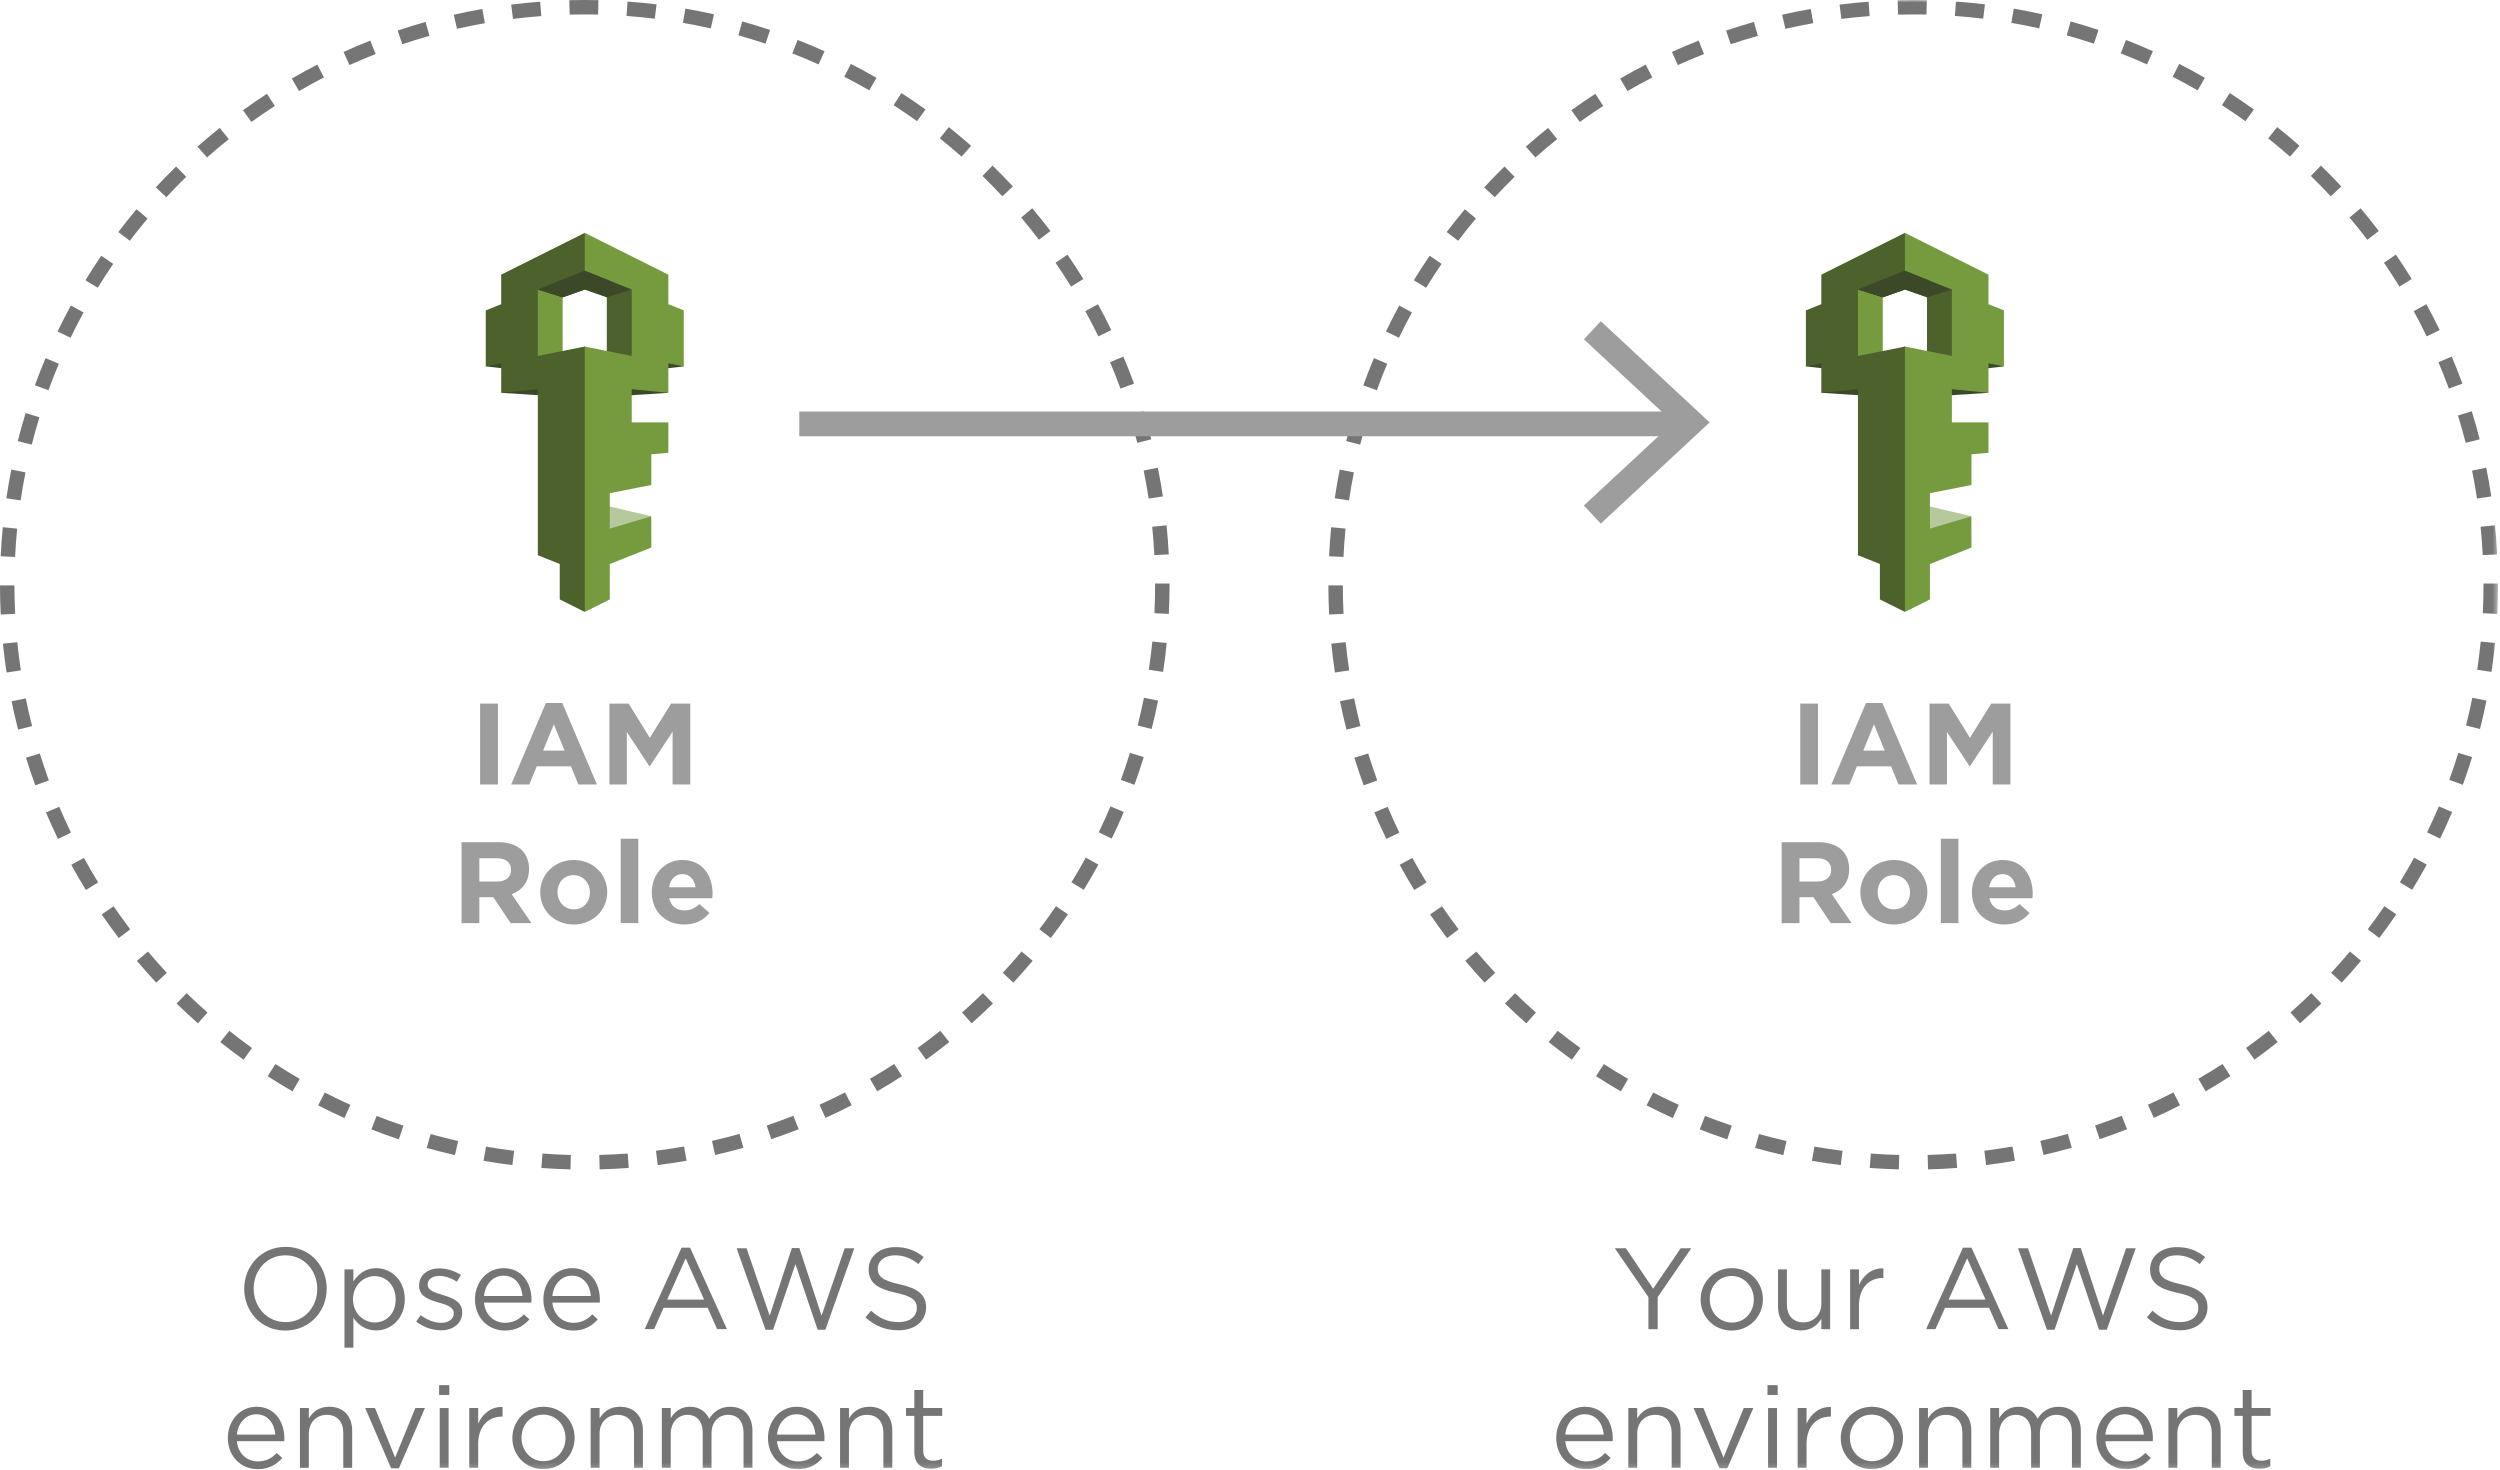 
<svg width="500px" height="294px" viewBox="125 480 500 294" version="1.1" xmlns="http://www.w3.org/2000/svg" xmlns:xlink="http://www.w3.org/1999/xlink">
    <!-- Generator: Sketch 3.7.1 (28215) - http://www.bohemiancoding.com/sketch -->
    <desc>Created with Sketch.</desc>
    <defs>
        <polygon id="path-1" points="0 293.833 499.587 293.833 499.587 0 0 0"></polygon>
    </defs>
    <g id="Page-1" stroke="none" stroke-width="1" fill="none" fill-rule="evenodd" transform="translate(125, 480)">
        <path d="M113.932,2.926 L113.858,0.04 C114.889,0.012 115.99,-0.001 116.957,0.001 C117.87,0.001 118.781,0.011 119.69,0.032 L119.622,2.918 C118.708,2.897 117.771,2.87 116.871,2.888 C115.889,2.888 114.909,2.902 113.932,2.926 L113.932,2.926 Z M130.96,3.74 C129.094,3.511 127.19,3.326 125.302,3.189 L125.512,0.309 C127.446,0.45 129.398,0.638 131.312,0.872 L130.96,3.74 L130.96,3.74 Z M102.597,3.783 L102.236,0.918 C104.145,0.679 106.097,0.483 108.036,0.336 L108.256,3.215 C106.363,3.359 104.46,3.549 102.597,3.783 L102.597,3.783 Z M142.158,5.682 C140.33,5.268 138.454,4.893 136.587,4.57 L137.079,1.723 C138.995,2.057 140.919,2.441 142.797,2.865 L142.158,5.682 L142.158,5.682 Z M91.403,5.76 L90.757,2.945 C92.639,2.516 94.561,2.126 96.472,1.788 L96.975,4.633 C95.111,4.961 93.236,5.341 91.403,5.76 L91.403,5.76 Z M153.109,8.737 C151.318,8.138 149.49,7.578 147.673,7.072 L148.45,4.289 C150.314,4.809 152.19,5.383 154.025,5.996 L153.109,8.737 L153.109,8.737 Z M80.464,8.849 L79.538,6.113 C81.37,5.494 83.241,4.915 85.109,4.387 L85.893,7.167 C84.073,7.681 82.246,8.247 80.464,8.849 L80.464,8.849 Z M163.719,12.883 C161.99,12.105 160.224,11.364 158.469,10.677 L159.52,7.987 C161.32,8.69 163.13,9.453 164.906,10.25 L163.719,12.883 L163.719,12.883 Z M69.899,13.016 L68.708,10.385 C70.467,9.586 72.271,8.822 74.066,8.116 L75.122,10.803 C73.375,11.492 71.616,12.237 69.899,13.016 L69.899,13.016 Z M173.855,18.07 C172.221,17.128 170.54,16.212 168.855,15.349 L170.17,12.78 C171.898,13.664 173.624,14.601 175.299,15.568 L173.855,18.07 L173.855,18.07 Z M59.809,18.214 L58.358,15.715 C60.018,14.753 61.736,13.813 63.464,12.921 L64.789,15.487 C63.101,16.357 61.427,17.275 59.809,18.214 L59.809,18.214 Z M183.414,24.24 C181.889,23.141 180.307,22.063 178.713,21.037 L180.279,18.61 C181.913,19.664 183.535,20.77 185.101,21.895 L183.414,24.24 L183.414,24.24 Z M50.279,24.393 L48.589,22.052 C50.162,20.917 51.779,19.809 53.396,18.761 L54.967,21.184 C53.391,22.207 51.812,23.284 50.279,24.393 L50.279,24.393 Z M192.317,31.324 C190.906,30.082 189.441,28.852 187.957,27.672 L189.756,25.413 C191.276,26.623 192.781,27.883 194.228,29.159 L192.317,31.324 L192.317,31.324 Z M41.404,31.494 L39.493,29.329 C40.949,28.04 42.45,26.778 43.95,25.578 L45.756,27.832 C44.29,29.004 42.827,30.235 41.404,31.494 L41.404,31.494 Z M200.467,39.255 C199.188,37.879 197.85,36.511 196.492,35.19 L198.507,33.119 C199.899,34.474 201.271,35.877 202.583,37.288 L200.467,39.255 L200.467,39.255 Z M33.272,39.438 L31.155,37.476 C32.479,36.047 33.848,34.643 35.224,33.298 L37.241,35.364 C35.899,36.676 34.563,38.045 33.272,39.438 L33.272,39.438 Z M207.787,47.948 C206.642,46.441 205.446,44.948 204.236,43.512 L206.444,41.651 C207.685,43.123 208.911,44.654 210.086,46.199 L207.787,47.948 L207.787,47.948 Z M25.964,48.154 L23.663,46.41 C24.828,44.87 26.051,43.336 27.297,41.849 L29.512,43.704 C28.295,45.154 27.102,46.652 25.964,48.154 L25.964,48.154 Z M214.211,57.317 C213.219,55.707 212.178,54.105 211.117,52.553 L213.498,50.921 C214.587,52.511 215.655,54.154 216.67,55.806 L214.211,57.317 L214.211,57.317 Z M19.556,57.555 L17.089,56.05 C18.096,54.403 19.16,52.753 20.256,51.148 L22.642,52.775 C21.574,54.341 20.535,55.95 19.556,57.555 L19.556,57.555 Z M219.667,67.275 C218.837,65.563 217.96,63.867 217.063,62.23 L219.596,60.842 C220.517,62.52 221.414,64.26 222.264,66.014 L219.667,67.275 L219.667,67.275 Z M14.112,67.553 L11.512,66.301 C12.355,64.544 13.251,62.796 14.173,61.105 L16.71,62.487 C15.81,64.136 14.937,65.839 14.112,67.553 L14.112,67.553 Z M224.094,77.715 C223.449,75.958 222.749,74.182 222.01,72.441 L224.668,71.313 C225.426,73.1 226.145,74.92 226.804,76.723 L224.094,77.715 L224.094,77.715 Z M9.693,78.05 L6.98,77.067 C7.642,75.237 8.358,73.407 9.109,71.626 L11.771,72.747 C11.038,74.483 10.342,76.266 9.693,78.05 L9.693,78.05 Z M227.465,88.573 C227,86.755 226.479,84.915 225.916,83.103 L228.675,82.248 C229.251,84.105 229.785,85.991 230.262,87.857 L227.465,88.573 L227.465,88.573 Z M6.356,88.931 L3.554,88.223 C4.03,86.347 4.558,84.459 5.124,82.61 L7.886,83.456 C7.332,85.26 6.818,87.103 6.356,88.931 L6.356,88.931 Z M229.729,99.714 C229.444,97.839 229.111,95.954 228.736,94.115 L231.566,93.54 C231.95,95.426 232.292,97.357 232.584,99.28 L229.729,99.714 L229.729,99.714 Z M4.125,100.08 L1.271,99.657 C1.553,97.735 1.891,95.801 2.267,93.912 L5.101,94.479 C4.731,96.321 4.403,98.205 4.125,100.08 L4.125,100.08 Z M230.87,111.022 C230.777,109.161 230.632,107.253 230.441,105.354 L233.314,105.063 C233.51,107.012 233.658,108.968 233.754,110.877 L230.87,111.022 L230.87,111.022 Z M3.02,111.392 L0.135,111.255 C0.228,109.334 0.37,107.379 0.558,105.441 L3.432,105.722 C3.248,107.611 3.109,109.52 3.02,111.392 L3.02,111.392 Z M233.769,122.783 L230.884,122.641 C230.977,120.766 231.023,118.852 231.023,116.956 L231.023,116.707 L233.911,116.707 L233.911,116.956 C233.911,118.9 233.863,120.86 233.769,122.783 L233.769,122.783 Z M0.149,122.908 C0.051,120.966 0.002,119.006 0,117.082 L2.888,117.08 C2.889,118.954 2.937,120.869 3.033,122.766 L0.149,122.908 L0.149,122.908 Z M232.624,134.38 L229.767,133.956 C230.046,132.075 230.282,130.176 230.465,128.311 L233.34,128.596 C233.15,130.506 232.911,132.453 232.624,134.38 L232.624,134.38 Z M1.309,134.506 C1.021,132.591 0.779,130.646 0.586,128.722 L3.46,128.435 C3.647,130.311 3.884,132.21 4.163,134.078 L1.309,134.506 L1.309,134.506 Z M230.323,145.808 L227.526,145.098 C227.987,143.276 228.411,141.412 228.787,139.553 L231.616,140.124 C231.233,142.027 230.799,143.941 230.323,145.808 L230.323,145.808 Z M3.619,145.931 C3.147,144.078 2.711,142.166 2.32,140.25 L5.15,139.676 C5.531,141.545 5.955,143.41 6.417,145.218 L3.619,145.931 L3.619,145.931 Z M226.889,156.964 L224.177,155.974 C224.822,154.204 225.431,152.387 225.99,150.573 L228.749,151.421 C228.177,153.283 227.553,155.148 226.889,156.964 L226.889,156.964 Z M7.059,157.068 C6.389,155.23 5.764,153.37 5.2,151.544 L7.959,150.692 C8.508,152.473 9.119,154.286 9.774,156.08 L7.059,157.068 L7.059,157.068 Z M222.347,167.723 L219.746,166.469 C220.571,164.756 221.361,163.011 222.092,161.278 L224.751,162.402 C224.002,164.177 223.193,165.968 222.347,167.723 L222.347,167.723 Z M11.591,167.783 C10.746,166.032 9.937,164.248 9.191,162.483 L11.851,161.357 C12.579,163.08 13.368,164.819 14.193,166.527 L11.591,167.783 L11.591,167.783 Z M216.754,177.968 L214.29,176.459 C215.282,174.842 216.241,173.184 217.144,171.532 L219.677,172.917 C218.752,174.61 217.771,176.309 216.754,177.968 L216.754,177.968 Z M17.173,177.997 C16.157,176.339 15.175,174.643 14.256,172.959 L16.789,171.575 C17.686,173.217 18.644,174.87 19.635,176.487 L17.173,177.997 L17.173,177.997 Z M210.173,187.601 L207.873,185.855 C209.013,184.352 210.132,182.799 211.198,181.238 L213.584,182.867 C212.49,184.468 211.342,186.06 210.173,187.601 L210.173,187.601 Z M23.746,187.611 C22.584,186.08 21.437,184.491 20.34,182.887 L22.723,181.255 C23.794,182.821 24.913,184.372 26.046,185.865 L23.746,187.611 L23.746,187.611 Z M202.667,196.529 L200.553,194.562 C201.835,193.182 203.102,191.748 204.318,190.299 L206.53,192.157 C205.282,193.643 203.982,195.113 202.667,196.529 L202.667,196.529 Z M31.243,196.53 C29.927,195.113 28.629,193.644 27.383,192.166 L29.594,190.306 C30.807,191.75 32.076,193.182 33.36,194.567 L31.243,196.53 L31.243,196.53 Z M194.325,204.666 L192.414,202.499 C193.82,201.26 195.223,199.958 196.583,198.633 L198.597,200.7 C197.203,202.06 195.766,203.393 194.325,204.666 L194.325,204.666 Z M39.589,204.669 C38.13,203.382 36.691,202.047 35.314,200.704 L37.332,198.636 C38.677,199.946 40.078,201.248 41.5,202.504 L39.589,204.669 L39.589,204.669 Z M185.216,211.931 L183.531,209.588 C185.061,208.487 186.584,207.332 188.059,206.154 L189.861,208.412 C188.348,209.618 186.785,210.803 185.216,211.931 L185.216,211.931 Z M48.706,211.943 C47.139,210.814 45.576,209.629 44.058,208.42 L45.86,206.162 C47.34,207.342 48.865,208.499 50.394,209.6 L48.706,211.943 L48.706,211.943 Z M175.441,218.26 L173.993,215.76 C175.625,214.816 177.254,213.819 178.838,212.794 L180.408,215.218 C178.784,216.27 177.112,217.293 175.441,218.26 L175.441,218.26 Z M58.503,218.28 C56.832,217.314 55.157,216.289 53.526,215.235 L55.092,212.809 C56.685,213.839 58.318,214.837 59.947,215.78 L58.503,218.28 L58.503,218.28 Z M165.091,223.577 L163.901,220.946 C165.616,220.171 167.335,219.341 169.013,218.479 L170.332,221.049 C168.612,221.931 166.848,222.783 165.091,223.577 L165.091,223.577 Z M68.889,223.61 C67.122,222.811 65.351,221.958 63.63,221.075 L64.947,218.506 C66.627,219.367 68.353,220.199 70.079,220.978 L68.889,223.61 L68.889,223.61 Z M154.254,227.837 L153.335,225.1 C155.122,224.499 156.919,223.844 158.675,223.154 L159.733,225.841 C157.931,226.55 156.089,227.222 154.254,227.837 L154.254,227.837 Z M79.766,227.874 C77.932,227.258 76.084,226.588 74.274,225.877 L75.327,223.189 C77.094,223.88 78.896,224.535 80.685,225.136 L79.766,227.874 L79.766,227.874 Z M143.03,230.992 L142.391,228.176 C144.221,227.761 146.076,227.289 147.899,226.776 L148.683,229.555 C146.81,230.083 144.908,230.565 143.03,230.992 L143.03,230.992 Z M90.992,231.019 C89.104,230.591 87.203,230.11 85.338,229.588 L86.119,226.808 C87.936,227.316 89.789,227.786 91.629,228.202 L90.992,231.019 L90.992,231.019 Z M131.551,233.011 L131.193,230.144 C133.066,229.912 134.955,229.628 136.815,229.301 L137.315,232.146 C135.409,232.479 133.47,232.771 131.551,233.011 L131.551,233.011 Z M102.475,233.022 C100.548,232.784 98.607,232.496 96.708,232.164 L97.205,229.319 C99.056,229.644 100.949,229.926 102.828,230.157 L102.475,233.022 L102.475,233.022 Z M119.927,233.874 L119.856,230.987 C121.752,230.94 123.663,230.846 125.535,230.705 L125.751,233.585 C123.832,233.728 121.873,233.826 119.927,233.874 L119.927,233.874 Z M114.099,233.877 C112.158,233.831 110.198,233.735 108.276,233.593 L108.488,230.714 C110.365,230.852 112.274,230.945 114.167,230.991 L114.099,233.877 L114.099,233.877 Z" id="Fill-1" fill="#757575"></path>
        <path d="M57.069,251.064 C53.371,251.064 50.736,254.022 50.736,257.72 C50.736,261.418 53.416,264.423 57.114,264.423 C60.814,264.423 63.449,261.465 63.449,257.767 C63.449,254.068 60.767,251.064 57.069,251.064 M57.069,266.111 C52.147,266.111 48.84,262.252 48.84,257.767 C48.84,253.283 52.191,249.375 57.114,249.375 C62.04,249.375 65.345,253.235 65.345,257.72 C65.345,262.204 61.992,266.111 57.069,266.111" id="Fill-3" fill="#757575"></path>
        <path d="M74.925,255.224 C72.705,255.224 70.603,257.073 70.603,259.847 C70.603,262.644 72.705,264.493 74.925,264.493 C77.236,264.493 79.133,262.783 79.133,259.869 C79.133,257.027 77.19,255.224 74.925,255.224 M75.248,266.088 C73.03,266.088 71.596,264.885 70.672,263.545 L70.672,269.532 L68.893,269.532 L68.893,253.884 L70.672,253.884 L70.672,256.288 C71.642,254.854 73.052,253.63 75.248,253.63 C78.116,253.63 80.958,255.894 80.958,259.847 C80.958,263.776 78.137,266.088 75.248,266.088" id="Fill-5" fill="#757575"></path>
        <path d="M88.184,266.064 C86.474,266.064 84.578,265.394 83.238,264.308 L84.139,263.036 C85.433,264.008 86.867,264.563 88.278,264.563 C89.71,264.563 90.752,263.823 90.752,262.667 L90.752,262.62 C90.752,261.419 89.341,260.955 87.768,260.518 C85.895,259.985 83.816,259.338 83.816,257.143 L83.816,257.096 C83.816,255.039 85.527,253.675 87.884,253.675 C89.341,253.675 90.96,254.185 92.184,254.993 L91.375,256.333 C90.265,255.617 88.993,255.178 87.837,255.178 C86.428,255.178 85.527,255.917 85.527,256.912 L85.527,256.957 C85.527,258.091 87.006,258.53 88.601,259.016 C90.45,259.569 92.438,260.287 92.438,262.435 L92.438,262.482 C92.438,264.747 90.565,266.064 88.184,266.064" id="Fill-7" fill="#757575"></path>
        <path d="M104.497,259.199 C104.312,257.028 103.065,255.132 100.682,255.132 C98.603,255.132 97.032,256.864 96.799,259.199 L104.497,259.199 Z M101.007,264.562 C102.647,264.562 103.804,263.892 104.774,262.876 L105.883,263.869 C104.682,265.211 103.225,266.11 100.959,266.11 C97.677,266.11 94.997,263.592 94.997,259.869 C94.997,256.404 97.424,253.63 100.73,253.63 C104.264,253.63 106.301,256.448 106.301,259.963 C106.301,260.125 106.301,260.31 106.276,260.518 L96.799,260.518 C97.053,263.105 98.903,264.562 101.007,264.562 L101.007,264.562 Z" id="Fill-9" fill="#757575"></path>
        <path d="M118.174,259.199 C117.989,257.028 116.741,255.132 114.359,255.132 C112.279,255.132 110.708,256.864 110.476,259.199 L118.174,259.199 Z M114.684,264.562 C116.324,264.562 117.481,263.892 118.451,262.876 L119.56,263.869 C118.359,265.211 116.901,266.11 114.636,266.11 C111.354,266.11 108.674,263.592 108.674,259.869 C108.674,256.404 111.101,253.63 114.406,253.63 C117.941,253.63 119.977,256.448 119.977,259.963 C119.977,260.125 119.977,260.31 119.953,260.518 L110.476,260.518 C110.73,263.105 112.58,264.562 114.684,264.562 L114.684,264.562 Z" id="Fill-11" fill="#757575"></path>
        <path d="M137.139,251.665 L133.441,259.916 L140.816,259.916 L137.139,251.665 Z M145.392,265.833 L143.428,265.833 L141.532,261.557 L132.725,261.557 L130.806,265.833 L128.933,265.833 L136.308,249.538 L138.019,249.538 L145.392,265.833 Z" id="Fill-13" fill="#757575"></path>
        <polygon id="Fill-15" fill="#757575" points="158.372 249.607 159.874 249.607 164.313 263.13 168.935 249.653 170.852 249.653 165.075 265.95 163.526 265.95 159.088 252.82 154.626 265.95 153.102 265.95 147.323 249.653 149.311 249.653 153.935 263.13"></polygon>
        <path d="M179.947,256.865 C183.554,257.65 185.218,258.969 185.218,261.466 C185.218,264.263 182.906,266.065 179.695,266.065 C177.127,266.065 175.025,265.21 173.082,263.476 L174.214,262.136 C175.902,263.662 177.52,264.424 179.764,264.424 C181.935,264.424 183.368,263.291 183.368,261.65 C183.368,260.124 182.559,259.269 179.162,258.553 C175.44,257.745 173.729,256.542 173.729,253.86 C173.729,251.271 175.972,249.423 179.046,249.423 C181.404,249.423 183.091,250.093 184.731,251.41 L183.67,252.82 C182.167,251.594 180.665,251.063 179,251.063 C176.896,251.063 175.556,252.22 175.556,253.698 C175.556,255.248 176.388,256.103 179.947,256.865" id="Fill-17" fill="#757575"></path>
        <path d="M55.071,286.922 C54.886,284.75 53.639,282.854 51.256,282.854 C49.177,282.854 47.606,284.588 47.373,286.922 L55.071,286.922 Z M51.581,292.285 C53.221,292.285 54.378,291.615 55.348,290.598 L56.457,291.592 C55.256,292.933 53.799,293.833 51.533,293.833 C48.251,293.833 45.571,291.314 45.571,287.592 C45.571,284.126 47.998,281.352 51.304,281.352 C54.838,281.352 56.875,284.171 56.875,287.686 C56.875,287.847 56.875,288.032 56.85,288.24 L47.373,288.24 C47.627,290.828 49.477,292.285 51.581,292.285 L51.581,292.285 Z" id="Fill-19" fill="#757575"></path>
        <path d="M61.767,293.556 L59.988,293.556 L59.988,281.606 L61.767,281.606 L61.767,283.686 C62.554,282.391 63.8,281.351 65.858,281.351 C68.747,281.351 70.435,283.292 70.435,286.137 L70.435,293.556 L68.655,293.556 L68.655,286.576 C68.655,284.356 67.453,282.97 65.349,282.97 C63.293,282.97 61.767,284.472 61.767,286.715 L61.767,293.556 Z" id="Fill-21" fill="#757575"></path>
        <polygon id="Fill-23" fill="#757575" points="83.071 281.605 84.99 281.605 79.788 293.648 78.217 293.648 73.039 281.605 75.003 281.605 79.026 291.523"></polygon>
        <mask id="mask-2" fill="white">
            <use xlink:href="#path-1"></use>
        </mask>
        <g id="Clip-26"></g>
        <path d="M87.941,293.556 L89.719,293.556 L89.719,281.606 L87.941,281.606 L87.941,293.556 Z M87.825,278.992 L89.858,278.992 L89.858,277.028 L87.825,277.028 L87.825,278.992 Z" id="Fill-25" fill="#757575" mask="url(#mask-2)"></path>
        <path d="M95.634,293.556 L93.855,293.556 L93.855,281.606 L95.634,281.606 L95.634,284.726 C96.512,282.738 98.246,281.305 100.512,281.398 L100.512,283.317 L100.371,283.317 C97.761,283.317 95.634,285.19 95.634,288.794 L95.634,293.556 Z" id="Fill-27" fill="#757575" mask="url(#mask-2)"></path>
        <path d="M108.666,282.924 C106.077,282.924 104.298,284.98 104.298,287.569 C104.298,290.158 106.192,292.239 108.711,292.239 C111.301,292.239 113.103,290.181 113.103,287.617 C113.103,285.004 111.184,282.924 108.666,282.924 M108.666,293.833 C105.082,293.833 102.471,291.013 102.471,287.617 C102.471,284.217 105.107,281.353 108.711,281.353 C112.295,281.353 114.93,284.171 114.93,287.569 C114.93,290.967 112.272,293.833 108.666,293.833" id="Fill-28" fill="#757575" mask="url(#mask-2)"></path>
        <path d="M119.914,293.556 L118.135,293.556 L118.135,281.606 L119.914,281.606 L119.914,283.686 C120.701,282.391 121.947,281.351 124.005,281.351 C126.894,281.351 128.583,283.292 128.583,286.137 L128.583,293.556 L126.802,293.556 L126.802,286.576 C126.802,284.356 125.601,282.97 123.497,282.97 C121.441,282.97 119.914,284.472 119.914,286.715 L119.914,293.556 Z" id="Fill-29" fill="#757575" mask="url(#mask-2)"></path>
        <path d="M146.049,281.352 C148.8,281.352 150.487,283.2 150.487,286.159 L150.487,293.557 L148.708,293.557 L148.708,286.575 C148.708,284.265 147.551,282.969 145.61,282.969 C143.808,282.969 142.303,284.311 142.303,286.669 L142.303,293.557 L140.548,293.557 L140.548,286.529 C140.548,284.286 139.369,282.969 137.475,282.969 C135.577,282.969 134.145,284.542 134.145,286.738 L134.145,293.557 L132.366,293.557 L132.366,281.605 L134.145,281.605 L134.145,283.616 C134.932,282.438 135.995,281.352 138.005,281.352 C139.947,281.352 141.196,282.392 141.841,283.732 C142.698,282.415 143.968,281.352 146.049,281.352" id="Fill-30" fill="#757575" mask="url(#mask-2)"></path>
        <path d="M163.096,286.922 C162.911,284.75 161.663,282.854 159.28,282.854 C157.201,282.854 155.63,284.588 155.398,286.922 L163.096,286.922 Z M159.605,292.285 C161.246,292.285 162.402,291.615 163.373,290.598 L164.482,291.592 C163.28,292.933 161.823,293.833 159.558,293.833 C156.275,293.833 153.596,291.314 153.596,287.592 C153.596,284.126 156.023,281.352 159.328,281.352 C162.863,281.352 164.899,284.171 164.899,287.686 C164.899,287.847 164.899,288.032 164.874,288.24 L155.398,288.24 C155.652,290.828 157.501,292.285 159.605,292.285 L159.605,292.285 Z" id="Fill-31" fill="#757575" mask="url(#mask-2)"></path>
        <path d="M169.791,293.556 L168.013,293.556 L168.013,281.606 L169.791,281.606 L169.791,283.686 C170.579,282.391 171.824,281.351 173.882,281.351 C176.772,281.351 178.46,283.292 178.46,286.137 L178.46,293.556 L176.679,293.556 L176.679,286.576 C176.679,284.356 175.478,282.97 173.374,282.97 C171.318,282.97 169.791,284.472 169.791,286.715 L169.791,293.556 Z" id="Fill-32" fill="#757575" mask="url(#mask-2)"></path>
        <path d="M184.646,290.158 C184.646,291.615 185.455,292.146 186.658,292.146 C187.258,292.146 187.768,292.031 188.392,291.73 L188.392,293.257 C187.768,293.578 187.097,293.765 186.242,293.765 C184.324,293.765 182.867,292.816 182.867,290.39 L182.867,283.179 L181.202,283.179 L181.202,281.605 L182.867,281.605 L182.867,278.001 L184.646,278.001 L184.646,281.605 L188.438,281.605 L188.438,283.179 L184.646,283.179 L184.646,290.158 Z" id="Fill-33" fill="#757575" mask="url(#mask-2)"></path>
        <path d="M379.609,2.926 L379.535,0.04 C380.566,0.012 381.635,-0.001 382.634,0.001 C383.546,0.001 384.457,0.011 385.366,0.032 L385.299,2.918 C384.384,2.897 383.447,2.87 382.548,2.888 C381.566,2.888 380.586,2.902 379.609,2.926 L379.609,2.926 Z M396.637,3.74 C394.771,3.511 392.866,3.326 390.979,3.189 L391.188,0.309 C393.122,0.45 395.074,0.638 396.988,0.872 L396.637,3.74 Z M368.274,3.783 L367.913,0.918 C369.822,0.679 371.774,0.483 373.713,0.336 L373.932,3.215 C372.04,3.359 370.137,3.549 368.274,3.783 L368.274,3.783 Z M407.835,5.682 C406.007,5.268 404.13,4.893 402.264,4.57 L402.756,1.723 C404.672,2.057 406.596,2.441 408.474,2.865 L407.835,5.682 Z M357.079,5.76 L356.434,2.945 C358.315,2.516 360.238,2.126 362.149,1.788 L362.652,4.633 C360.787,4.961 358.913,5.341 357.079,5.76 L357.079,5.76 Z M418.785,8.737 C416.995,8.138 415.167,7.578 413.35,7.072 L414.127,4.289 C415.99,4.809 417.866,5.383 419.701,5.996 L418.785,8.737 Z M346.14,8.849 L345.215,6.113 C347.046,5.494 348.917,4.915 350.785,4.387 L351.569,7.167 C349.749,7.681 347.922,8.247 346.14,8.849 L346.14,8.849 Z M429.396,12.883 C427.667,12.105 425.901,11.364 424.145,10.677 L425.196,7.987 C426.997,8.69 428.807,9.453 430.583,10.25 L429.396,12.883 Z M335.576,13.016 L334.384,10.385 C336.144,9.586 337.947,8.822 339.743,8.116 L340.799,10.803 C339.051,11.492 337.292,12.237 335.576,13.016 L335.576,13.016 Z M439.531,18.07 C437.898,17.128 436.216,16.212 434.531,15.349 L435.847,12.78 C437.574,13.664 439.3,14.601 440.975,15.568 L439.531,18.07 Z M325.485,18.214 L324.035,15.715 C325.695,14.753 327.413,13.813 329.14,12.921 L330.465,15.487 C328.777,16.357 327.104,17.275 325.485,18.214 L325.485,18.214 Z M449.091,24.24 C447.566,23.141 445.983,22.063 444.389,21.037 L445.955,18.61 C447.589,19.664 449.211,20.77 450.777,21.895 L449.091,24.24 Z M315.955,24.393 L314.266,22.052 C315.838,20.917 317.455,19.809 319.073,18.761 L320.644,21.184 C319.068,22.207 317.488,23.284 315.955,24.393 L315.955,24.393 Z M457.993,31.324 C456.583,30.082 455.117,28.852 453.634,27.672 L455.432,25.413 C456.952,26.623 458.457,27.883 459.904,29.159 L457.993,31.324 Z M307.081,31.494 L305.17,29.329 C306.625,28.04 308.127,26.778 309.627,25.578 L311.432,27.832 C309.967,29.004 308.503,30.235 307.081,31.494 L307.081,31.494 Z M466.144,39.255 C464.865,37.879 463.526,36.511 462.168,35.19 L464.183,33.119 C465.576,34.474 466.947,35.877 468.259,37.288 L466.144,39.255 Z M298.949,39.438 L296.832,37.476 C298.155,36.047 299.525,34.643 300.901,33.298 L302.917,35.364 C301.576,36.676 300.239,38.045 298.949,39.438 L298.949,39.438 Z M473.464,47.948 C472.318,46.441 471.122,44.948 469.913,43.512 L472.12,41.651 C473.361,43.123 474.587,44.654 475.762,46.199 L473.464,47.948 Z M291.64,48.154 L289.34,46.41 C290.505,44.87 291.728,43.336 292.974,41.849 L295.188,43.704 C293.972,45.154 292.779,46.652 291.64,48.154 L291.64,48.154 Z M479.888,57.317 C478.896,55.707 477.855,54.105 476.794,52.553 L479.175,50.921 C480.264,52.511 481.332,54.154 482.347,55.806 L479.888,57.317 Z M285.233,57.555 L282.766,56.05 C283.772,54.403 284.837,52.753 285.932,51.148 L288.318,52.775 C287.251,54.341 286.211,55.95 285.233,57.555 L285.233,57.555 Z M485.343,67.275 C484.513,65.563 483.637,63.867 482.739,62.23 L485.272,60.842 C486.193,62.52 487.091,64.26 487.941,66.014 L485.343,67.275 Z M279.789,67.553 L277.188,66.301 C278.031,64.544 278.927,62.796 279.85,61.105 L282.386,62.487 C281.487,64.136 280.614,65.839 279.789,67.553 L279.789,67.553 Z M489.771,77.715 C489.125,75.958 488.426,74.182 487.686,72.441 L490.345,71.313 C491.102,73.1 491.822,74.92 492.48,76.723 L489.771,77.715 Z M275.37,78.05 L272.657,77.067 C273.318,75.237 274.035,73.407 274.785,71.626 L277.447,72.747 C276.715,74.483 276.018,76.266 275.37,78.05 L275.37,78.05 Z M493.142,88.573 C492.677,86.755 492.155,84.915 491.592,83.103 L494.351,82.248 C494.927,84.105 495.462,85.991 495.939,87.857 L493.142,88.573 Z M272.033,88.931 L269.231,88.223 C269.706,86.347 270.234,84.459 270.8,82.61 L273.563,83.456 C273.008,85.26 272.495,87.103 272.033,88.931 L272.033,88.931 Z M495.406,99.714 C495.12,97.839 494.787,95.954 494.413,94.115 L497.243,93.54 C497.627,95.426 497.969,97.357 498.261,99.28 L495.406,99.714 Z M269.802,100.08 L266.947,99.657 C267.229,97.735 267.568,95.801 267.944,93.912 L270.777,94.479 C270.408,96.321 270.079,98.205 269.802,100.08 L269.802,100.08 Z M496.546,111.022 C496.454,109.161 496.309,107.253 496.117,105.354 L498.99,105.063 C499.186,107.012 499.335,108.968 499.431,110.877 L496.546,111.022 Z M268.696,111.392 L265.812,111.255 C265.904,109.334 266.046,107.379 266.234,105.441 L269.109,105.722 C268.924,107.611 268.785,109.52 268.696,111.392 L268.696,111.392 Z M499.446,122.783 L496.561,122.641 C496.653,120.766 496.7,118.852 496.7,116.956 L496.7,116.707 L499.587,116.707 L499.587,116.956 C499.587,118.9 499.54,120.86 499.446,122.783 L499.446,122.783 Z M265.825,122.908 C265.728,120.966 265.678,119.006 265.677,117.082 L268.564,117.08 C268.566,118.954 268.614,120.869 268.71,122.766 L265.825,122.908 Z M498.3,134.38 L495.444,133.956 C495.723,132.075 495.959,130.176 496.142,128.311 L499.017,128.596 C498.827,130.506 498.587,132.453 498.3,134.38 L498.3,134.38 Z M266.985,134.506 C266.698,132.591 266.455,130.646 266.262,128.722 L269.137,128.435 C269.323,130.311 269.561,132.21 269.84,134.078 L266.985,134.506 Z M496,145.808 L493.203,145.098 C493.663,143.276 494.087,141.412 494.464,139.553 L497.292,140.124 C496.909,142.027 496.475,143.941 496,145.808 L496,145.808 Z M269.295,145.931 C268.823,144.078 268.388,142.166 267.997,140.25 L270.827,139.676 C271.208,141.545 271.632,143.41 272.094,145.218 L269.295,145.931 Z M492.566,156.964 L489.853,155.974 C490.498,154.204 491.107,152.387 491.667,150.573 L494.426,151.421 C493.853,153.283 493.229,155.148 492.566,156.964 L492.566,156.964 Z M272.736,157.068 C272.066,155.23 271.441,153.37 270.876,151.544 L273.635,150.692 C274.185,152.473 274.795,154.286 275.45,156.08 L272.736,157.068 Z M488.023,167.723 L485.422,166.469 C486.248,164.756 487.038,163.011 487.769,161.278 L490.427,162.402 C489.678,164.177 488.87,165.968 488.023,167.723 L488.023,167.723 Z M277.267,167.783 C276.422,166.032 275.614,164.248 274.868,162.483 L277.528,161.357 C278.256,163.08 279.045,164.819 279.87,166.527 L277.267,167.783 Z M482.431,177.968 L479.967,176.459 C480.959,174.842 481.917,173.184 482.82,171.532 L485.353,172.917 C484.429,174.61 483.447,176.309 482.431,177.968 L482.431,177.968 Z M282.85,177.997 C281.833,176.339 280.851,174.643 279.932,172.959 L282.465,171.575 C283.363,173.217 284.32,174.87 285.312,176.487 L282.85,177.997 Z M475.85,187.601 L473.55,185.855 C474.69,184.352 475.809,182.799 476.875,181.238 L479.261,182.867 C478.167,184.468 477.018,186.06 475.85,187.601 L475.85,187.601 Z M289.422,187.611 C288.261,186.08 287.114,184.491 286.017,182.887 L288.399,181.255 C289.47,182.821 290.589,184.372 291.723,185.865 L289.422,187.611 Z M468.343,196.529 L466.229,194.562 C467.512,193.182 468.779,191.748 469.995,190.299 L472.206,192.157 C470.959,193.643 469.658,195.113 468.343,196.529 L468.343,196.529 Z M296.919,196.53 C295.604,195.113 294.305,193.644 293.059,192.166 L295.271,190.306 C296.483,191.75 297.752,193.182 299.036,194.567 L296.919,196.53 Z M460.002,204.666 L458.091,202.499 C459.497,201.26 460.899,199.958 462.259,198.633 L464.274,200.7 C462.88,202.06 461.442,203.393 460.002,204.666 L460.002,204.666 Z M305.266,204.669 C303.807,203.382 302.368,202.047 300.99,200.704 L303.008,198.636 C304.353,199.946 305.754,201.248 307.177,202.504 L305.266,204.669 Z M450.893,211.931 L449.208,209.588 C450.738,208.487 452.261,207.332 453.736,206.154 L455.538,208.412 C454.025,209.618 452.462,210.803 450.893,211.931 L450.893,211.931 Z M314.383,211.943 C312.815,210.814 311.252,209.629 309.734,208.42 L311.536,206.162 C313.017,207.342 314.541,208.499 316.071,209.6 L314.383,211.943 Z M441.117,218.26 L439.67,215.76 C441.302,214.816 442.931,213.819 444.515,212.794 L446.084,215.218 C444.46,216.27 442.789,217.293 441.117,218.26 L441.117,218.26 Z M324.18,218.28 C322.508,217.314 320.833,216.289 319.203,215.235 L320.769,212.809 C322.361,213.839 323.995,214.837 325.624,215.78 L324.18,218.28 Z M430.767,223.577 L429.578,220.946 C431.292,220.171 433.012,219.341 434.69,218.479 L436.008,221.049 C434.289,221.931 432.525,222.783 430.767,223.577 L430.767,223.577 Z M334.566,223.61 C332.799,222.811 331.028,221.958 329.307,221.075 L330.624,218.506 C332.304,219.367 334.03,220.199 335.756,220.978 L334.566,223.61 Z M419.931,227.837 L419.012,225.1 C420.799,224.499 422.596,223.844 424.351,223.154 L425.409,225.841 C423.607,226.55 421.766,227.222 419.931,227.837 L419.931,227.837 Z M345.442,227.874 C343.609,227.258 341.761,226.588 339.95,225.877 L341.003,223.189 C342.771,223.88 344.573,224.535 346.361,225.136 L345.442,227.874 Z M408.706,230.992 L408.068,228.176 C409.898,227.761 411.752,227.289 413.576,226.776 L414.36,229.555 C412.487,230.083 410.584,230.565 408.706,230.992 L408.706,230.992 Z M356.668,231.019 C354.781,230.591 352.88,230.11 351.015,229.588 L351.795,226.808 C353.612,227.316 355.465,227.786 357.305,228.202 L356.668,231.019 Z M397.228,233.011 L396.87,230.144 C398.743,229.912 400.632,229.628 402.492,229.301 L402.992,232.146 C401.086,232.479 399.147,232.771 397.228,233.011 L397.228,233.011 Z M368.152,233.022 C366.224,232.784 364.284,232.496 362.384,232.164 L362.881,229.319 C364.733,229.644 366.625,229.926 368.505,230.157 L368.152,233.022 Z M385.604,233.874 L385.533,230.987 C387.429,230.94 389.34,230.846 391.211,230.705 L391.427,233.585 C389.508,233.728 387.55,233.826 385.604,233.874 L385.604,233.874 Z M379.776,233.877 C377.835,233.831 375.875,233.735 373.952,233.593 L374.165,230.714 C376.041,230.852 377.95,230.945 379.843,230.991 L379.776,233.877 Z" id="Fill-34" fill="#757575" mask="url(#mask-2)"></path>
        <polygon id="Fill-35" fill="#757575" mask="url(#mask-2)" points="331.535 265.834 329.685 265.834 329.685 259.431 322.959 249.654 325.177 249.654 330.632 257.745 336.134 249.654 338.261 249.654 331.535 259.406"></polygon>
        <path d="M346.319,255.201 C343.73,255.201 341.951,257.257 341.951,259.846 C341.951,262.435 343.845,264.516 346.363,264.516 C348.954,264.516 350.756,262.459 350.756,259.894 C350.756,257.282 348.837,255.201 346.319,255.201 M346.319,266.11 C342.734,266.11 340.124,263.29 340.124,259.894 C340.124,256.495 342.759,253.629 346.363,253.629 C349.947,253.629 352.583,256.449 352.583,259.846 C352.583,263.246 349.924,266.11 346.319,266.11" id="Fill-36" fill="#757575" mask="url(#mask-2)"></path>
        <path d="M364.271,253.884 L366.026,253.884 L366.026,265.834 L364.271,265.834 L364.271,263.753 C363.462,265.047 362.236,266.088 360.18,266.088 C357.29,266.088 355.602,264.146 355.602,261.304 L355.602,253.884 L357.381,253.884 L357.381,260.864 C357.381,263.083 358.584,264.471 360.686,264.471 C362.723,264.471 364.271,262.966 364.271,260.725 L364.271,253.884 Z" id="Fill-37" fill="#757575" mask="url(#mask-2)"></path>
        <path d="M371.798,265.834 L370.019,265.834 L370.019,253.883 L371.798,253.883 L371.798,257.004 C372.676,255.015 374.41,253.583 376.676,253.675 L376.676,255.593 L376.536,255.593 C373.925,255.593 371.798,257.467 371.798,261.071 L371.798,265.834 Z" id="Fill-38" fill="#757575" mask="url(#mask-2)"></path>
        <path d="M393.424,251.665 L389.726,259.916 L397.101,259.916 L393.424,251.665 Z M401.677,265.833 L399.713,265.833 L397.817,261.557 L389.01,261.557 L387.091,265.833 L385.218,265.833 L392.592,249.538 L394.304,249.538 L401.677,265.833 Z" id="Fill-39" fill="#757575" mask="url(#mask-2)"></path>
        <polygon id="Fill-40" fill="#757575" mask="url(#mask-2)" points="414.657 249.607 416.159 249.607 420.598 263.13 425.22 249.653 427.137 249.653 421.36 265.95 419.811 265.95 415.373 252.82 410.911 265.95 409.386 265.95 403.608 249.653 405.596 249.653 410.22 263.13"></polygon>
        <path d="M436.232,256.865 C439.839,257.65 441.502,258.969 441.502,261.466 C441.502,264.263 439.19,266.065 435.979,266.065 C433.412,266.065 431.309,265.21 429.367,263.476 L430.499,262.136 C432.187,263.662 433.804,264.424 436.049,264.424 C438.22,264.424 439.652,263.291 439.652,261.65 C439.652,260.124 438.844,259.269 435.446,258.553 C431.725,257.745 430.014,256.542 430.014,253.86 C430.014,251.271 432.256,249.423 435.331,249.423 C437.689,249.423 439.375,250.093 441.016,251.41 L439.954,252.82 C438.451,251.594 436.95,251.063 435.284,251.063 C433.181,251.063 431.841,252.22 431.841,253.698 C431.841,255.248 432.672,256.103 436.232,256.865" id="Fill-41" fill="#757575" mask="url(#mask-2)"></path>
        <path d="M320.748,286.922 C320.563,284.75 319.315,282.854 316.932,282.854 C314.853,282.854 313.282,284.588 313.05,286.922 L320.748,286.922 Z M317.257,292.285 C318.898,292.285 320.054,291.615 321.025,290.598 L322.134,291.592 C320.932,292.933 319.475,293.833 317.21,293.833 C313.927,293.833 311.248,291.314 311.248,287.592 C311.248,284.126 313.675,281.352 316.98,281.352 C320.515,281.352 322.551,284.171 322.551,287.686 C322.551,287.847 322.551,288.032 322.526,288.24 L313.05,288.24 C313.304,290.828 315.153,292.285 317.257,292.285 L317.257,292.285 Z" id="Fill-42" fill="#757575" mask="url(#mask-2)"></path>
        <path d="M327.443,293.556 L325.665,293.556 L325.665,281.606 L327.443,281.606 L327.443,283.686 C328.231,282.391 329.476,281.351 331.534,281.351 C334.424,281.351 336.112,283.292 336.112,286.137 L336.112,293.556 L334.331,293.556 L334.331,286.576 C334.331,284.356 333.13,282.97 331.026,282.97 C328.97,282.97 327.443,284.472 327.443,286.715 L327.443,293.556 Z" id="Fill-43" fill="#757575" mask="url(#mask-2)"></path>
        <polygon id="Fill-44" fill="#757575" mask="url(#mask-2)" points="348.747 281.605 350.666 281.605 345.465 293.648 343.894 293.648 338.716 281.605 340.68 281.605 344.703 291.523"></polygon>
        <path d="M353.617,293.556 L355.396,293.556 L355.396,281.606 L353.617,281.606 L353.617,293.556 Z M353.502,278.992 L355.535,278.992 L355.535,277.028 L353.502,277.028 L353.502,278.992 Z" id="Fill-45" fill="#757575" mask="url(#mask-2)"></path>
        <path d="M361.31,293.556 L359.532,293.556 L359.532,281.606 L361.31,281.606 L361.31,284.726 C362.188,282.738 363.923,281.305 366.188,281.398 L366.188,283.317 L366.048,283.317 C363.437,283.317 361.31,285.19 361.31,288.794 L361.31,293.556 Z" id="Fill-46" fill="#757575" mask="url(#mask-2)"></path>
        <path d="M374.343,282.924 C371.753,282.924 369.975,284.98 369.975,287.569 C369.975,290.158 371.869,292.239 374.387,292.239 C376.978,292.239 378.78,290.181 378.78,287.617 C378.78,285.004 376.861,282.924 374.343,282.924 M374.343,293.833 C370.758,293.833 368.148,291.013 368.148,287.617 C368.148,284.217 370.783,281.353 374.387,281.353 C377.971,281.353 380.607,284.171 380.607,287.569 C380.607,290.967 377.948,293.833 374.343,293.833" id="Fill-47" fill="#757575" mask="url(#mask-2)"></path>
        <path d="M385.591,293.556 L383.812,293.556 L383.812,281.606 L385.591,281.606 L385.591,283.686 C386.378,282.391 387.624,281.351 389.682,281.351 C392.571,281.351 394.259,283.292 394.259,286.137 L394.259,293.556 L392.479,293.556 L392.479,286.576 C392.479,284.356 391.277,282.97 389.173,282.97 C387.117,282.97 385.591,284.472 385.591,286.715 L385.591,293.556 Z" id="Fill-48" fill="#757575" mask="url(#mask-2)"></path>
        <path d="M411.726,281.352 C414.477,281.352 416.163,283.2 416.163,286.159 L416.163,293.557 L414.384,293.557 L414.384,286.575 C414.384,284.265 413.228,282.969 411.287,282.969 C409.485,282.969 407.98,284.311 407.98,286.669 L407.98,293.557 L406.224,293.557 L406.224,286.529 C406.224,284.286 405.046,282.969 403.152,282.969 C401.254,282.969 399.822,284.542 399.822,286.738 L399.822,293.557 L398.043,293.557 L398.043,281.605 L399.822,281.605 L399.822,283.616 C400.609,282.438 401.671,281.352 403.681,281.352 C405.624,281.352 406.873,282.392 407.518,283.732 C408.374,282.415 409.645,281.352 411.726,281.352" id="Fill-49" fill="#757575" mask="url(#mask-2)"></path>
        <path d="M428.772,286.922 C428.587,284.75 427.34,282.854 424.957,282.854 C422.878,282.854 421.307,284.588 421.074,286.922 L428.772,286.922 Z M425.282,292.285 C426.922,292.285 428.079,291.615 429.049,290.598 L430.158,291.592 C428.957,292.933 427.5,293.833 425.234,293.833 C421.952,293.833 419.272,291.314 419.272,287.592 C419.272,284.126 421.7,281.352 425.005,281.352 C428.539,281.352 430.576,284.171 430.576,287.686 C430.576,287.847 430.576,288.032 430.551,288.24 L421.074,288.24 C421.328,290.828 423.178,292.285 425.282,292.285 L425.282,292.285 Z" id="Fill-50" fill="#757575" mask="url(#mask-2)"></path>
        <path d="M435.468,293.556 L433.689,293.556 L433.689,281.606 L435.468,281.606 L435.468,283.686 C436.255,282.391 437.501,281.351 439.559,281.351 C442.448,281.351 444.136,283.292 444.136,286.137 L444.136,293.556 L442.356,293.556 L442.356,286.576 C442.356,284.356 441.154,282.97 439.05,282.97 C436.994,282.97 435.468,284.472 435.468,286.715 L435.468,293.556 Z" id="Fill-51" fill="#757575" mask="url(#mask-2)"></path>
        <path d="M450.323,290.158 C450.323,291.615 451.131,292.146 452.334,292.146 C452.935,292.146 453.445,292.031 454.068,291.73 L454.068,293.257 C453.445,293.578 452.773,293.765 451.918,293.765 C450.001,293.765 448.544,292.816 448.544,290.39 L448.544,283.179 L446.879,283.179 L446.879,281.605 L448.544,281.605 L448.544,278.001 L450.323,278.001 L450.323,281.605 L454.115,281.605 L454.115,283.179 L450.323,283.179 L450.323,290.158 Z" id="Fill-52" fill="#757575" mask="url(#mask-2)"></path>
        <polygon id="Fill-53" fill="#9D9D9D" mask="url(#mask-2)" points="159.86 87.252 336.427 87.252 336.427 82.302 159.86 82.302"></polygon>
        <polygon id="Fill-54" fill="#9D9D9D" mask="url(#mask-2)" points="320.156 104.725 316.78 101.099 334.659 84.482 316.78 67.862 320.156 64.236 341.928 84.482"></polygon>
        <polygon id="Fill-55" fill="#3C4929" mask="url(#mask-2)" points="104.067 73.078 99.45 68.832 97.153 73.276 100.686 73.688"></polygon>
        <polygon id="Fill-56" fill="#3C4929" mask="url(#mask-2)" points="100.24 78.567 116.955 79.636 133.671 78.567 116.955 69.314"></polygon>
        <polygon id="Fill-57" fill="#3C4929" mask="url(#mask-2)" points="128.25 73.078 132.317 73.796 136.758 73.276 132.791 64.911"></polygon>
        <polygon id="Fill-58" fill="#B7C99C" mask="url(#mask-2)" points="111.473 103.334 121.036 101.088 130.258 103.245 120.699 112.337"></polygon>
        <polygon id="Fill-59" fill="#769B3E" mask="url(#mask-2)" points="112.532 72.237 107.562 71.38 102.443 64.999 107.562 54.695 112.532 56.247"></polygon>
        <polygon id="Fill-60" fill="#4C612C" mask="url(#mask-2)" points="100.24 60.84 100.24 54.929 116.955 46.572 121.377 55.922 112.532 59.46 107.562 57.909 107.562 71.194 116.955 69.315 121.961 91.321 116.955 122.384 111.948 119.881 111.948 112.8 107.562 111.046 107.562 77.835 100.24 78.567 100.24 72.658 97.153 73.277 97.153 62.074"></polygon>
        <polygon id="Fill-61" fill="#769B3E" mask="url(#mask-2)" points="125.607 50.899 129.13 52.659 133.668 54.93 133.668 60.839 136.757 62.073 136.757 73.275 133.668 72.658 133.668 78.567 129.733 78.174 126.348 77.834 126.348 84.4 126.348 84.44 126.348 84.478 133.671 84.478 133.671 90.555 130.267 90.859 130.267 96.988 121.96 98.639 121.96 105.72 130.249 103.26 130.267 109.507 121.96 112.8 121.96 119.88 116.955 122.384 116.955 99.641 116.955 92.06 116.955 84.433 116.955 84.392 116.955 76.897 116.955 69.314 121.376 70.199 121.376 59.46 116.955 57.912 116.955 54.154 116.955 46.573"></polygon>
        <polygon id="Fill-62" fill="#3C4929" mask="url(#mask-2)" points="121.961 56.155 116.956 54.155 107.562 57.909 112.532 59.46"></polygon>
        <polygon id="Fill-63" fill="#4C612C" mask="url(#mask-2)" points="121.377 57.911 126.347 57.911 126.347 71.195 121.377 70.198"></polygon>
        <polygon id="Fill-64" fill="#3C4929" mask="url(#mask-2)" points="107.561 57.909 116.956 54.155 118.933 54.945 121.961 56.155 126.347 57.911 121.377 59.46 116.956 57.909 112.532 59.46"></polygon>
        <polygon id="Fill-65" fill="#3C4929" mask="url(#mask-2)" points="368.094 73.078 363.477 68.832 361.18 73.276 364.713 73.688"></polygon>
        <polygon id="Fill-66" fill="#3C4929" mask="url(#mask-2)" points="364.267 78.567 380.981 79.636 397.697 78.567 380.981 69.314"></polygon>
        <polygon id="Fill-67" fill="#3C4929" mask="url(#mask-2)" points="392.276 73.078 396.344 73.796 400.784 73.276 396.817 64.911"></polygon>
        <polygon id="Fill-68" fill="#B7C99C" mask="url(#mask-2)" points="375.499 103.334 385.062 101.088 394.285 103.245 384.725 112.337"></polygon>
        <polygon id="Fill-69" fill="#769B3E" mask="url(#mask-2)" points="376.558 72.237 371.588 71.38 366.469 64.999 371.588 54.695 376.558 56.247"></polygon>
        <polygon id="Fill-70" fill="#4C612C" mask="url(#mask-2)" points="364.267 60.84 364.267 54.929 380.981 46.572 385.404 55.922 376.559 59.46 371.588 57.909 371.588 71.194 380.981 69.315 385.988 91.321 380.981 122.384 375.975 119.881 375.975 112.8 371.588 111.046 371.588 77.835 364.267 78.567 364.267 72.658 361.179 73.277 361.179 62.074"></polygon>
        <polygon id="Fill-71" fill="#769B3E" mask="url(#mask-2)" points="389.633 50.899 393.157 52.659 397.695 54.93 397.695 60.839 400.784 62.073 400.784 73.275 397.695 72.658 397.695 78.567 393.759 78.174 390.374 77.834 390.374 84.4 390.374 84.44 390.374 84.478 397.698 84.478 397.698 90.555 394.294 90.859 394.294 96.988 385.987 98.639 385.987 105.72 394.275 103.26 394.294 109.507 385.987 112.8 385.987 119.88 380.982 122.384 380.982 99.641 380.982 92.06 380.982 84.433 380.982 84.392 380.982 76.897 380.982 69.314 385.402 70.199 385.402 59.46 380.982 57.912 380.982 54.154 380.982 46.573"></polygon>
        <polygon id="Fill-72" fill="#3C4929" mask="url(#mask-2)" points="385.987 56.155 380.982 54.155 371.588 57.909 376.558 59.46"></polygon>
        <polygon id="Fill-73" fill="#4C612C" mask="url(#mask-2)" points="385.403 57.911 390.374 57.911 390.374 71.195 385.403 70.198"></polygon>
        <polygon id="Fill-74" fill="#3C4929" mask="url(#mask-2)" points="371.588 57.909 380.982 54.155 382.959 54.945 385.987 56.155 390.373 57.911 385.403 59.46 380.982 57.909 376.558 59.46"></polygon>
        <polygon id="Fill-75" fill="#9D9D9D" mask="url(#mask-2)" points="360.051 156.898 363.611 156.898 363.611 140.718 360.051 140.718"></polygon>
        <path d="M374.795,144.879 L372.645,150.126 L376.946,150.126 L374.795,144.879 Z M379.696,156.898 L378.216,153.27 L371.375,153.27 L369.894,156.898 L366.266,156.898 L373.201,140.603 L376.482,140.603 L383.419,156.898 L379.696,156.898 Z" id="Fill-76" fill="#9D9D9D" mask="url(#mask-2)"></path>
        <polygon id="Fill-77" fill="#9D9D9D" mask="url(#mask-2)" points="398.547 156.899 398.547 146.336 393.993 153.247 393.903 153.247 389.394 146.405 389.394 156.899 385.903 156.899 385.903 140.719 389.742 140.719 393.993 147.56 398.247 140.719 402.085 140.719 402.085 156.899"></polygon>
        <path d="M366.227,173.966 C366.227,172.441 365.163,171.654 363.43,171.654 L359.894,171.654 L359.894,176.301 L363.499,176.301 C365.23,176.301 366.227,175.375 366.227,174.012 L366.227,173.966 Z M366.156,184.623 L362.689,179.445 L359.894,179.445 L359.894,184.623 L356.333,184.623 L356.333,168.441 L363.729,168.441 C367.544,168.441 369.833,170.453 369.833,173.781 L369.833,173.827 C369.833,176.44 368.422,178.08 366.366,178.844 L370.318,184.623 L366.156,184.623 Z" id="Fill-78" fill="#9D9D9D" mask="url(#mask-2)"></path>
        <path d="M382.005,178.45 C382.005,176.625 380.687,175.029 378.744,175.029 C376.734,175.029 375.532,176.579 375.532,178.404 L375.532,178.45 C375.532,180.277 376.85,181.871 378.792,181.871 C380.802,181.871 382.005,180.323 382.005,178.496 L382.005,178.45 Z M378.744,184.899 C374.908,184.899 372.066,182.057 372.066,178.496 L372.066,178.45 C372.066,174.89 374.933,172.001 378.792,172.001 C382.629,172.001 385.472,174.844 385.472,178.404 L385.472,178.45 C385.472,182.009 382.606,184.899 378.744,184.899 L378.744,184.899 Z" id="Fill-79" fill="#9D9D9D" mask="url(#mask-2)"></path>
        <polygon id="Fill-80" fill="#9D9D9D" mask="url(#mask-2)" points="388.168 184.622 391.682 184.622 391.682 167.748 388.168 167.748"></polygon>
        <path d="M400.507,174.822 C399.051,174.822 398.104,175.861 397.825,177.457 L403.12,177.457 C402.911,175.884 401.985,174.822 400.507,174.822 M406.495,179.652 L397.873,179.652 C398.218,181.247 399.328,182.079 400.899,182.079 C402.079,182.079 402.934,181.709 403.906,180.808 L405.916,182.587 C404.761,184.021 403.096,184.899 400.855,184.899 C397.132,184.899 394.383,182.287 394.383,178.497 L394.383,178.45 C394.383,174.914 396.901,172.001 400.507,172.001 C404.645,172.001 406.54,175.214 406.54,178.728 L406.54,178.774 C406.54,179.12 406.518,179.328 406.495,179.652" id="Fill-81" fill="#9D9D9D" mask="url(#mask-2)"></path>
        <polygon id="Fill-82" fill="#9D9D9D" mask="url(#mask-2)" points="96.025 156.898 99.584 156.898 99.584 140.718 96.025 140.718"></polygon>
        <path d="M110.769,144.879 L108.619,150.126 L112.919,150.126 L110.769,144.879 Z M115.67,156.898 L114.19,153.27 L107.348,153.27 L105.868,156.898 L102.239,156.898 L109.175,140.603 L112.455,140.603 L119.393,156.898 L115.67,156.898 Z" id="Fill-83" fill="#9D9D9D" mask="url(#mask-2)"></path>
        <polygon id="Fill-84" fill="#9D9D9D" mask="url(#mask-2)" points="134.521 156.899 134.521 146.336 129.966 153.247 129.877 153.247 125.367 146.405 125.367 156.899 121.877 156.899 121.877 140.719 125.715 140.719 129.966 147.56 134.22 140.719 138.059 140.719 138.059 156.899"></polygon>
        <path d="M102.201,173.966 C102.201,172.441 101.136,171.654 99.404,171.654 L95.867,171.654 L95.867,176.301 L99.473,176.301 C101.204,176.301 102.201,175.375 102.201,174.012 L102.201,173.966 Z M102.13,184.623 L98.663,179.445 L95.867,179.445 L95.867,184.623 L92.306,184.623 L92.306,168.441 L99.702,168.441 C103.517,168.441 105.806,170.453 105.806,173.781 L105.806,173.827 C105.806,176.44 104.395,178.08 102.339,178.844 L106.291,184.623 L102.13,184.623 Z" id="Fill-85" fill="#9D9D9D" mask="url(#mask-2)"></path>
        <path d="M117.979,178.45 C117.979,176.625 116.66,175.029 114.718,175.029 C112.708,175.029 111.505,176.579 111.505,178.404 L111.505,178.45 C111.505,180.277 112.824,181.871 114.766,181.871 C116.776,181.871 117.979,180.323 117.979,178.496 L117.979,178.45 Z M114.718,184.899 C110.881,184.899 108.04,182.057 108.04,178.496 L108.04,178.45 C108.04,174.89 110.906,172.001 114.766,172.001 C118.602,172.001 121.446,174.844 121.446,178.404 L121.446,178.45 C121.446,182.009 118.579,184.899 114.718,184.899 L114.718,184.899 Z" id="Fill-86" fill="#9D9D9D" mask="url(#mask-2)"></path>
        <polygon id="Fill-87" fill="#9D9D9D" mask="url(#mask-2)" points="124.142 184.622 127.655 184.622 127.655 167.748 124.142 167.748"></polygon>
        <path d="M136.48,174.822 C135.025,174.822 134.078,175.861 133.799,177.457 L139.094,177.457 C138.884,175.884 137.959,174.822 136.48,174.822 M142.469,179.652 L133.847,179.652 C134.191,181.247 135.302,182.079 136.873,182.079 C138.053,182.079 138.908,181.709 139.88,180.808 L141.889,182.587 C140.734,184.021 139.069,184.899 136.828,184.899 C133.106,184.899 130.356,182.287 130.356,178.497 L130.356,178.45 C130.356,174.914 132.875,172.001 136.48,172.001 C140.619,172.001 142.513,175.214 142.513,178.728 L142.513,178.774 C142.513,179.12 142.492,179.328 142.469,179.652" id="Fill-88" fill="#9D9D9D" mask="url(#mask-2)"></path>
    </g>
</svg>